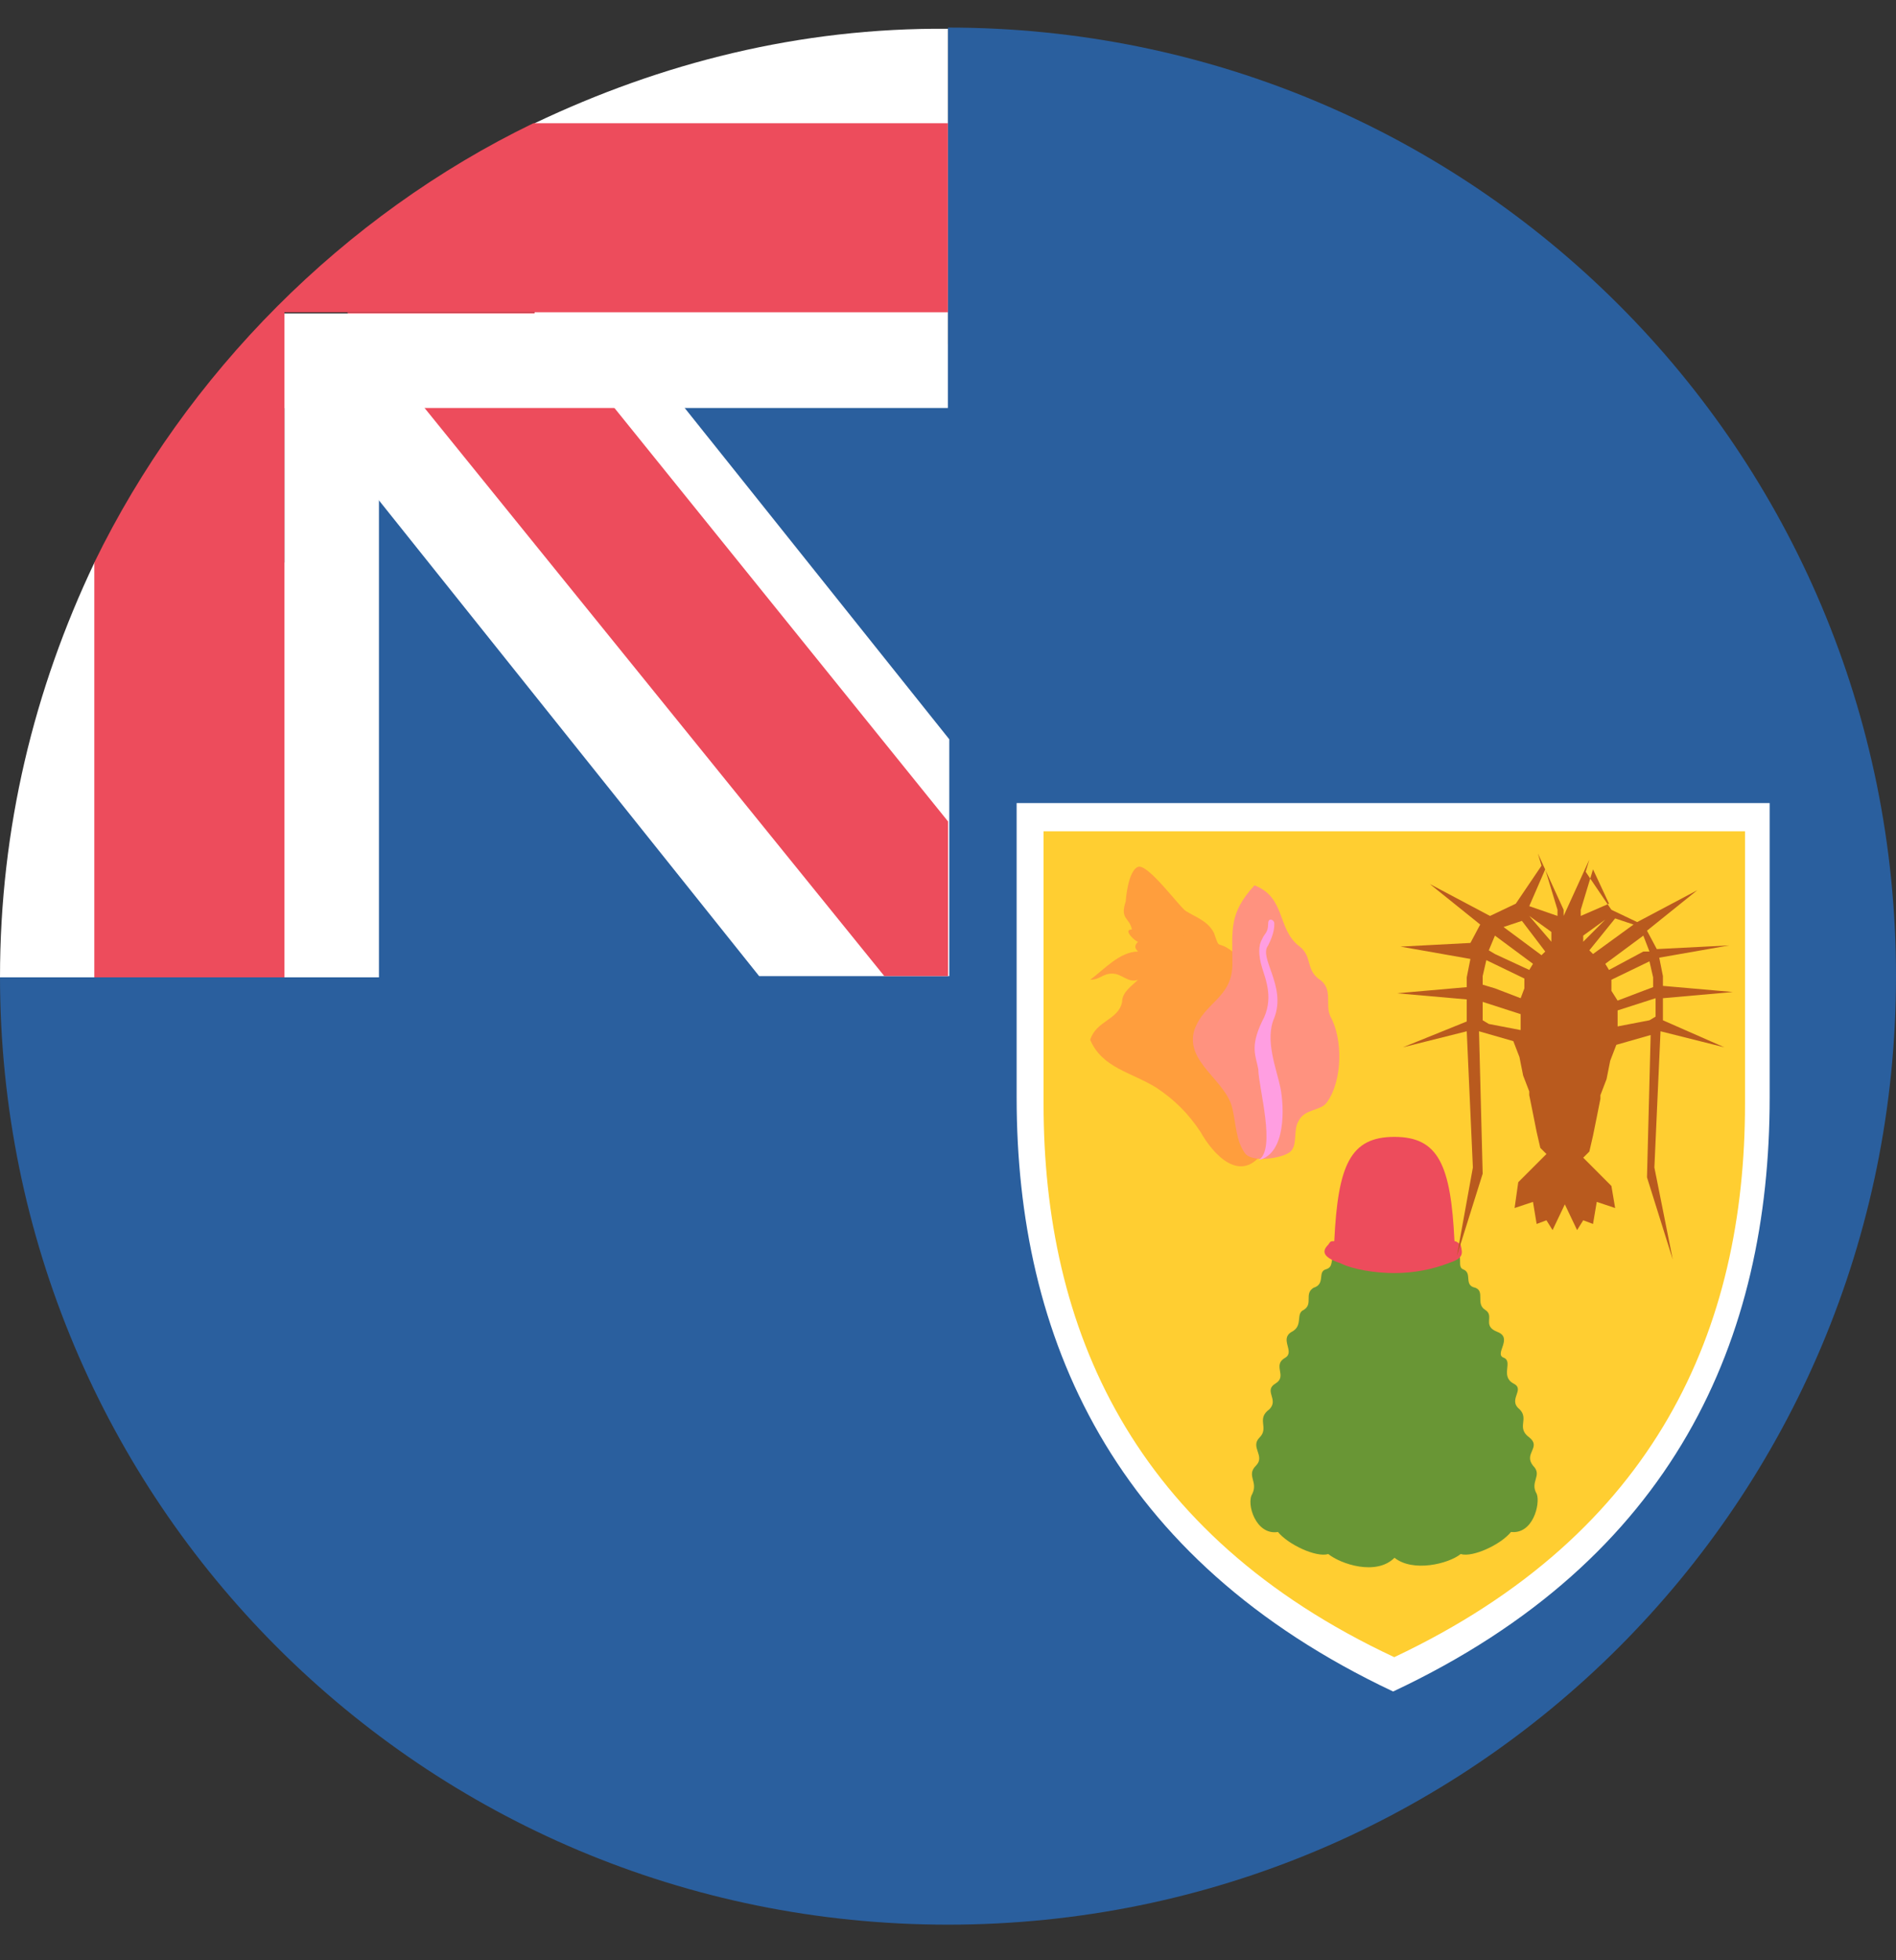 <svg width="30" height="31" viewBox="0 0 30 31" fill="none" xmlns="http://www.w3.org/2000/svg">
<rect x="0" y="0" width="30" height="31" fill="#333333" stroke="none"/>
<path d="M15 0.436V15.436H0C0 23.742 6.695 30.437 15 30.437C23.305 30.437 30 23.742 30 15.436C30 7.131 23.305 0.436 15 0.436Z" fill="#2A5F9E"/>
<path d="M5.008 5.442H15.506V15.941H5.008V5.442Z" fill="#2A5F9E"/>
<path d="M8.461 3.482V6.432H4.812L12.012 15.437H15.02V11.691L8.461 3.482Z" fill="white"/>
<path d="M4.502 8.897H1.494C0.543 10.895 0 13.088 0 15.456H5.996V6.413H4.502V8.897Z" fill="white"/>
<path d="M15.001 12.991L8.5 4.938H5.492L13.992 15.436H15.001V12.991Z" fill="#ED4C5C"/>
<path d="M8.459 1.949V4.957H4.5V6.452H14.998V0.455C12.65 0.436 10.457 0.998 8.459 1.949Z" fill="white"/>
<path d="M14.998 1.949H8.439C5.431 3.405 2.948 5.908 1.492 8.897V15.456H4.5V4.938H14.998V1.949Z" fill="#ED4C5C"/>
<path d="M28.001 12.7V17.358C28.001 21.161 26.506 24.654 22.043 26.75C17.599 24.654 16.086 21.142 16.086 17.358V12.7H28.001Z" fill="white"/>
<path d="M27.611 13.146V17.455C27.611 21.006 26.214 24.247 22.061 26.207C17.909 24.266 16.512 21.006 16.512 17.455V13.146H27.611Z" fill="#FFCE31"/>
<path d="M19.501 15.048C19.249 14.854 19.307 15.048 19.21 14.757C19.113 14.563 18.919 14.505 18.764 14.408C18.667 14.349 18.162 13.651 18.007 13.709C17.852 13.767 17.813 14.214 17.813 14.252C17.716 14.543 17.871 14.505 17.91 14.699C17.755 14.699 17.968 14.893 18.007 14.893C17.949 14.951 17.949 14.99 18.007 15.048C17.716 15.048 17.463 15.339 17.25 15.494C17.405 15.494 17.444 15.397 17.599 15.397C17.755 15.397 17.852 15.553 18.007 15.494C17.91 15.591 17.755 15.688 17.755 15.844C17.696 16.135 17.347 16.135 17.25 16.445C17.444 16.892 17.89 16.95 18.298 17.202C18.589 17.396 18.802 17.61 18.996 17.901C19.191 18.25 19.637 18.755 20.006 18.192C20.2 17.843 20.102 17.086 20.102 16.698C20.064 16.29 20.006 15.339 19.501 15.048Z" fill="#FF9E3D"/>
<path d="M19.849 14.001C19.442 14.447 19.5 14.699 19.5 15.242C19.5 15.786 19.054 15.844 18.898 16.29C18.743 16.795 19.403 17.086 19.5 17.532C19.558 17.785 19.558 18.037 19.694 18.231C19.791 18.386 20.238 18.328 20.393 18.231C20.548 18.134 20.451 17.882 20.548 17.726C20.645 17.532 20.897 17.571 20.994 17.435C21.247 17.086 21.247 16.426 21.052 16.077C20.956 15.883 21.111 15.631 20.858 15.475C20.664 15.32 20.761 15.126 20.567 14.971C20.199 14.699 20.354 14.194 19.849 14.001Z" fill="#FF927F"/>
<path d="M19.91 18.347C20.357 18.25 20.318 17.494 20.26 17.203C20.201 16.911 20.007 16.446 20.163 16.096C20.357 15.592 19.91 15.145 20.066 14.951C20.163 14.757 20.163 14.66 20.163 14.602C20.163 14.544 20.066 14.505 20.066 14.602C20.066 14.757 20.007 14.757 19.969 14.854C19.91 14.951 19.91 15.107 19.969 15.301C20.027 15.495 20.163 15.805 19.969 16.154C19.774 16.562 19.872 16.698 19.91 16.911C19.91 17.183 20.201 18.192 19.91 18.347Z" fill="#FF9EE1"/>
<path d="M17.91 14.136C17.968 14.136 18.065 14.136 18.065 14.194Z" fill="#FF9E3D"/>
<path d="M17.812 14.486C17.871 14.427 17.968 14.486 18.065 14.427Z" fill="#FF9E3D"/>
<path d="M17.91 14.738C18.007 14.738 18.104 14.738 18.201 14.641Z" fill="#FF9E3D"/>
<path d="M18.008 14.99C18.066 14.99 18.202 14.931 18.26 14.835Z" fill="#FF9E3D"/>
<path d="M18.047 15.145C18.202 15.145 18.396 15.203 18.396 15.145Z" fill="#FF9E3D"/>
<path d="M18.047 15.592C18.144 15.495 18.396 15.436 18.454 15.339Z" fill="#FF9E3D"/>
<path d="M18.301 14.097C18.456 14.155 18.398 14.252 18.495 14.291C18.65 14.388 18.495 14.543 18.65 14.543C18.747 14.602 18.747 14.602 18.747 14.738C18.689 14.893 18.844 14.893 18.805 14.99" fill="#FF9E3D"/>
<path d="M19.213 14.932C19.154 14.932 18.96 14.932 18.863 15.126Z" fill="#FF9E3D"/>
<path d="M17.812 16.892C17.91 16.892 17.91 16.833 17.968 16.833C17.968 16.775 18.026 16.736 18.065 16.736C18.123 16.736 18.259 16.736 18.259 16.639C18.259 16.542 18.356 16.639 18.453 16.484C18.511 16.329 18.55 16.193 18.744 16.135" fill="#FF9E3D"/>
<path d="M23.054 19.783C23.151 19.88 23.054 20.035 23.151 20.074C23.306 20.133 23.151 20.327 23.345 20.365C23.5 20.424 23.345 20.618 23.5 20.715C23.656 20.812 23.442 20.967 23.695 21.064C23.947 21.161 23.636 21.413 23.792 21.471C23.947 21.53 23.733 21.763 23.947 21.879C24.141 21.976 23.85 22.131 24.044 22.287C24.199 22.442 23.986 22.578 24.199 22.733C24.393 22.888 24.102 22.985 24.257 23.179C24.413 23.334 24.199 23.431 24.316 23.626C24.374 23.781 24.257 24.266 23.908 24.227C23.753 24.421 23.306 24.635 23.112 24.576C22.918 24.732 22.356 24.868 22.065 24.635C21.773 24.926 21.211 24.732 21.017 24.576C20.823 24.635 20.376 24.421 20.221 24.227C19.872 24.285 19.716 23.781 19.814 23.626C19.911 23.431 19.717 23.334 19.872 23.179C20.027 23.024 19.775 22.888 19.93 22.733C20.085 22.578 19.872 22.442 20.085 22.287C20.241 22.131 19.988 21.995 20.182 21.879C20.376 21.763 20.124 21.588 20.337 21.471C20.493 21.375 20.241 21.18 20.435 21.064C20.629 20.967 20.493 20.773 20.629 20.715C20.784 20.618 20.629 20.462 20.784 20.365C20.978 20.307 20.842 20.113 20.978 20.074C21.114 20.035 21.036 19.919 21.133 19.783C21.405 19.939 22.608 20.035 23.054 19.783Z" fill="#699635"/>
<path d="M23.111 19.686C23.111 19.686 23.052 19.628 23.014 19.628C22.956 18.425 22.762 17.979 22.063 17.979C21.364 17.979 21.17 18.425 21.112 19.628C21.054 19.628 21.054 19.628 21.015 19.686C20.918 19.783 20.918 19.88 21.209 19.977C21.403 20.074 21.752 20.133 22.063 20.133C22.373 20.133 22.664 20.074 22.917 19.977C23.15 19.9 23.15 19.841 23.111 19.686Z" fill="#ED4C5C"/>
<path d="M26.312 16.135V15.786L27.419 15.688L26.312 15.591V15.436L26.254 15.145L27.36 14.951L26.215 15.009L26.06 14.718L26.856 14.078L25.905 14.582L25.497 14.388L25.09 13.787L25.148 13.593L24.741 14.485V14.776L24.799 14.97L24.741 14.679V14.388L24.333 13.496L24.391 13.69L23.984 14.291L23.576 14.485L22.625 13.981L23.421 14.621L23.266 14.912L22.16 14.97L23.266 15.165L23.208 15.456V15.611L22.102 15.708L23.208 15.805V16.154L22.199 16.562L23.208 16.309L23.305 18.463L23.052 19.861L23.46 18.561L23.402 16.309L23.945 16.465L24.042 16.717L24.1 17.008L24.197 17.26V17.319L24.256 17.61L24.314 17.901L24.372 18.153L24.469 18.25L24.023 18.696L23.965 19.104L24.256 19.007L24.314 19.356L24.469 19.298L24.566 19.453L24.76 19.046L24.954 19.453L25.051 19.298L25.206 19.356L25.265 19.007L25.556 19.104L25.497 18.755L25.051 18.308L25.148 18.211L25.206 17.959L25.265 17.668L25.323 17.377V17.319L25.42 17.066L25.478 16.775L25.575 16.523L26.118 16.368L26.06 18.619L26.468 19.919L26.177 18.463L26.274 16.309L27.283 16.562L26.312 16.135ZM24.547 14.893L24.197 14.485L24.547 14.738V14.893ZM24.45 15.048L24.391 15.106L23.79 14.66L24.081 14.563L24.45 15.048ZM24.45 13.748L24.644 14.388V14.485L24.197 14.33L24.45 13.748ZM23.654 14.796L24.256 15.242L24.197 15.339L23.654 15.087L23.557 15.029L23.654 14.796ZM23.46 15.436L23.518 15.184L24.12 15.475V15.63L24.061 15.786L23.654 15.63L23.46 15.572V15.436ZM23.46 16.135V15.844L24.061 16.038V16.29L23.557 16.193L23.46 16.135ZM25.206 15.087L25.148 15.029L25.556 14.524L25.847 14.621L25.206 15.087ZM25.051 14.893V14.796L25.4 14.543L25.051 14.893ZM25.459 15.339L25.4 15.242L26.002 14.796L26.099 15.048H26.002L25.459 15.339ZM25.206 13.748L25.459 14.291L25.012 14.485V14.388L25.206 13.748ZM25.497 15.494L26.099 15.203L26.157 15.456V15.611L26.002 15.669L25.595 15.824L25.497 15.669V15.494ZM26.099 16.135L25.595 16.232V15.979L26.196 15.786V16.077L26.099 16.135Z" fill="#B95A1E"/>
</svg>
